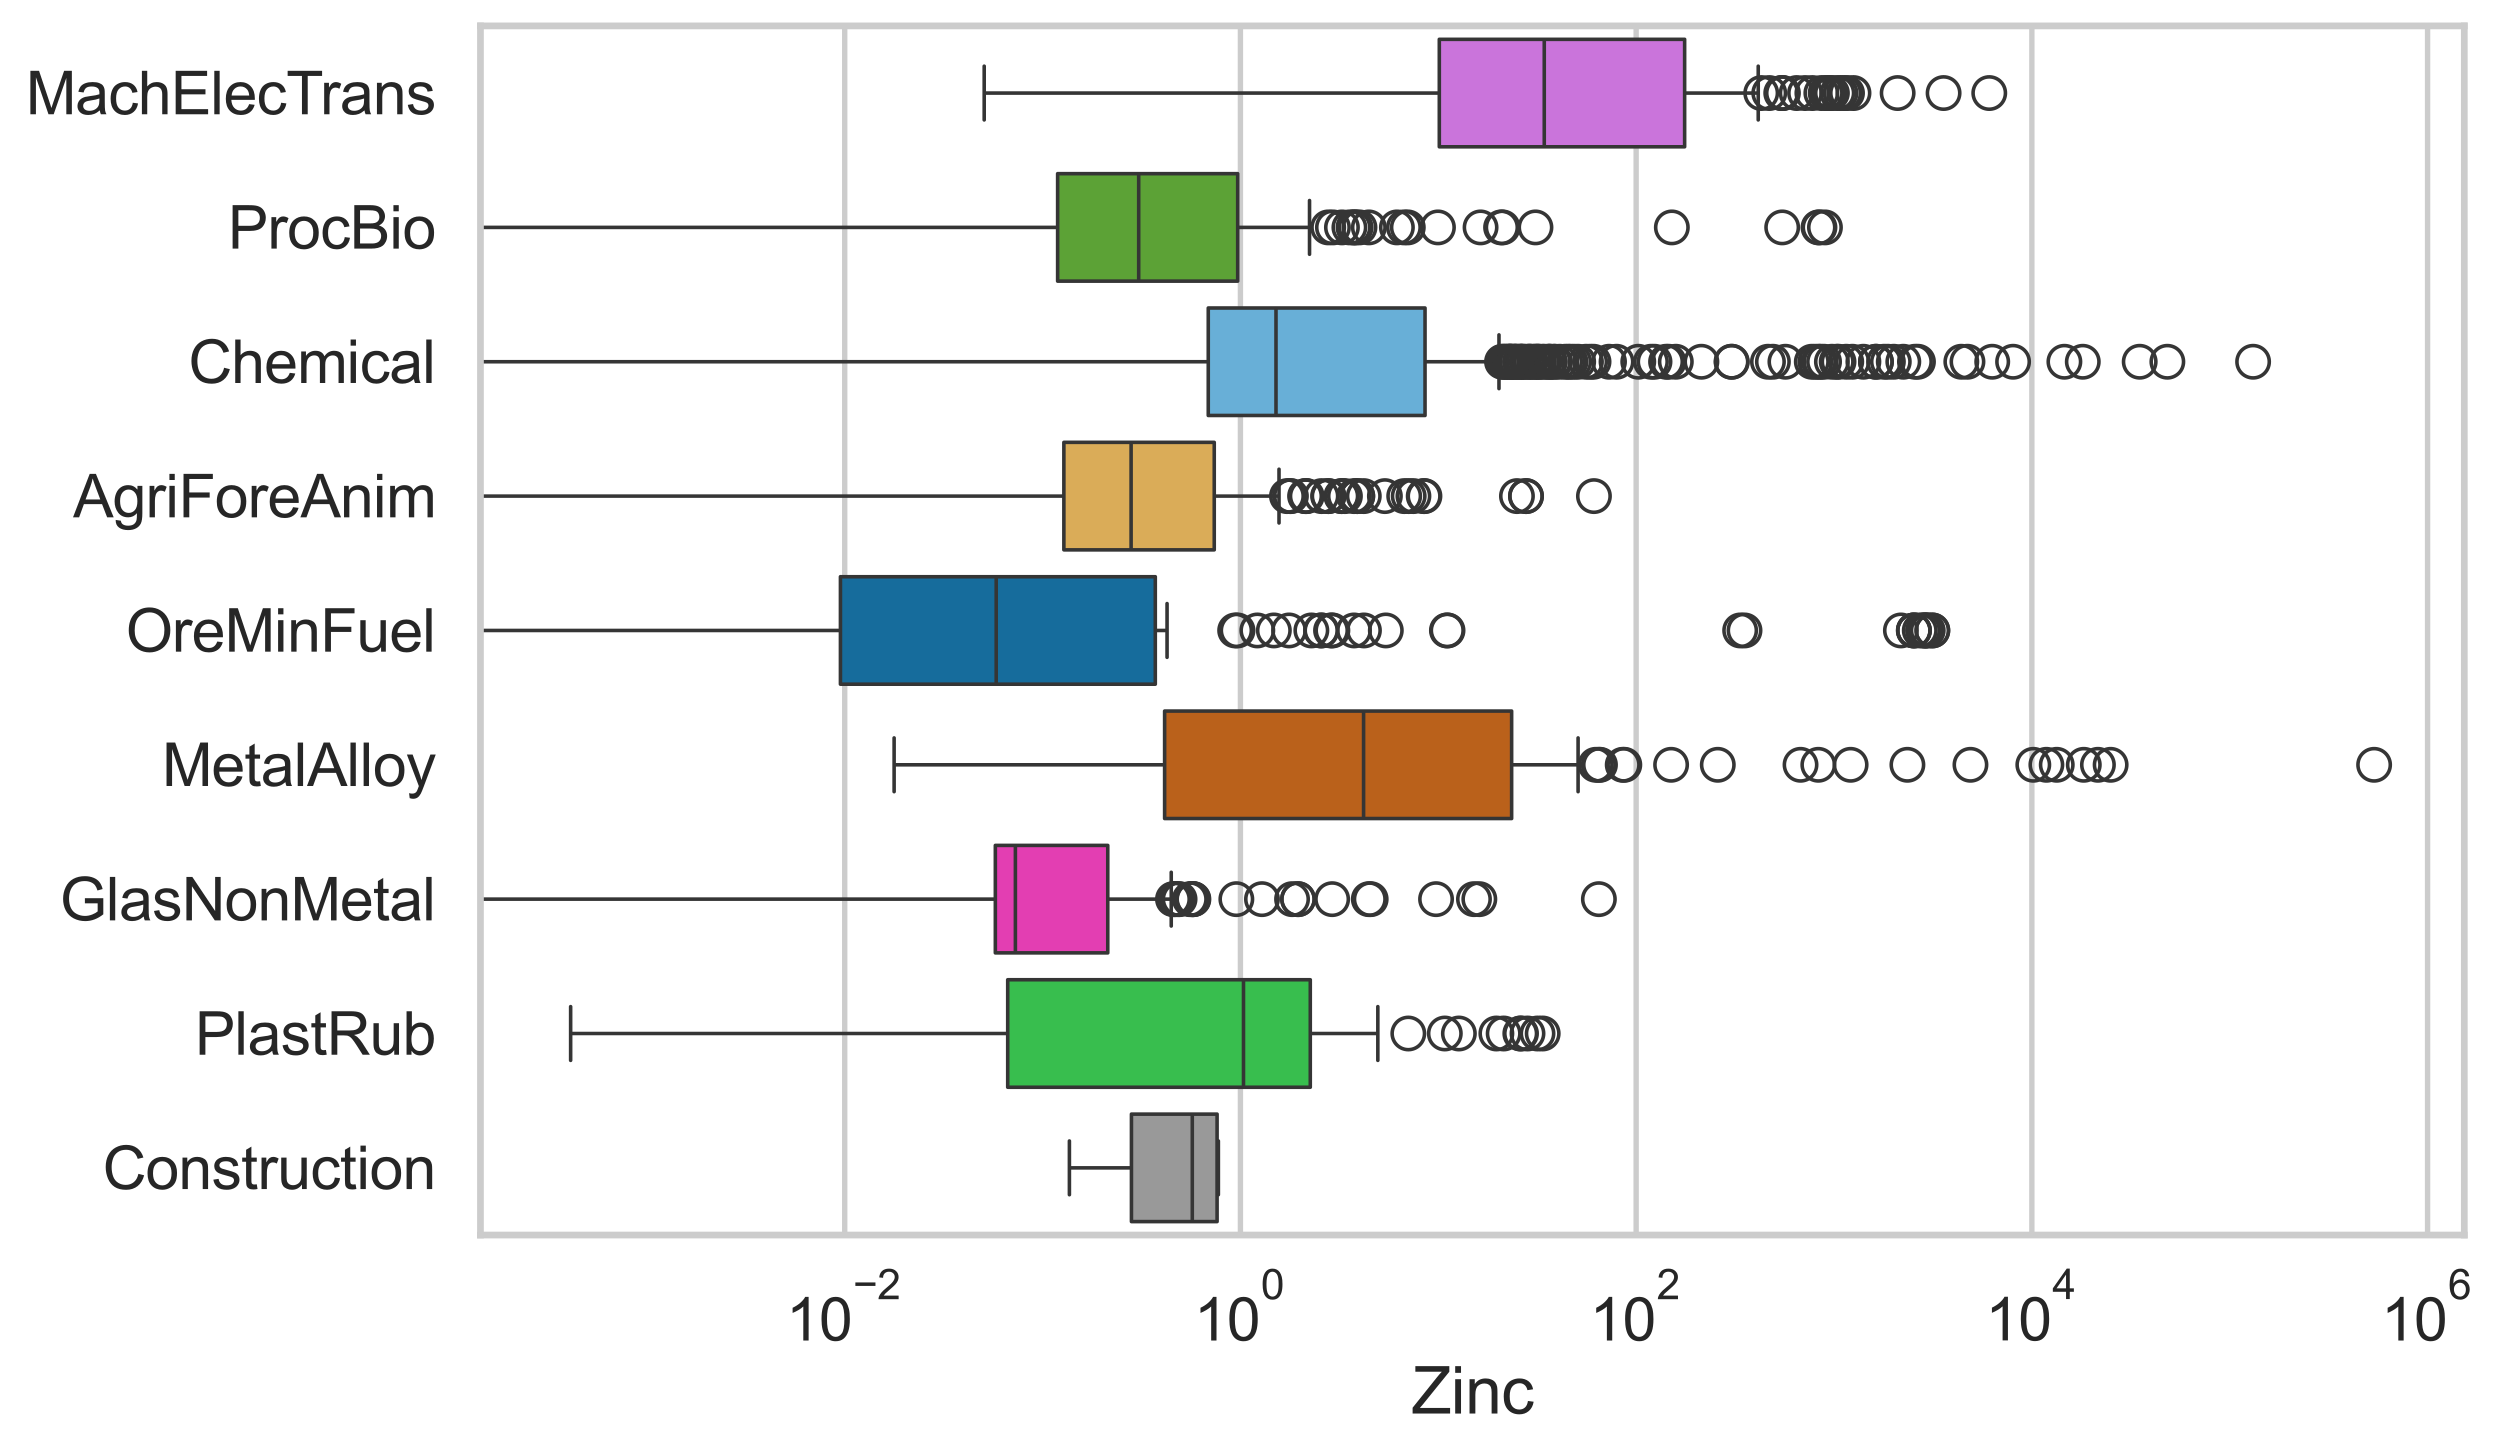 <?xml version="1.0" encoding="utf-8" standalone="no"?>
<!DOCTYPE svg PUBLIC "-//W3C//DTD SVG 1.1//EN"
  "http://www.w3.org/Graphics/SVG/1.1/DTD/svg11.dtd">
<svg xmlns:xlink="http://www.w3.org/1999/xlink" width="695.663pt" height="404.121pt" viewBox="0 0 695.663 404.121" xmlns="http://www.w3.org/2000/svg" version="1.1">
 <defs>
  <style type="text/css">*{stroke-linejoin: round; stroke-linecap: butt}</style>
 </defs>
 <g id="figure_1">
  <g id="patch_1">
   <path d="M 0 404.121 
L 695.663 404.121 
L 695.663 0 
L 0 0 
z
" style="fill: #ffffff"/>
  </g>
  <g id="axes_1">
   <g id="patch_2">
    <path d="M 133.697 343.665 
L 685.729 343.665 
L 685.729 7.2 
L 133.697 7.2 
z
" style="fill: #ffffff"/>
   </g>
   <g id="matplotlib.axis_1">
    <g id="xtick_1">
     <g id="line2d_1">
      <path d="M 235.054 343.665 
L 235.054 7.2 
" clip-path="url(#p63a635c4f1)" style="fill: none; stroke: #cccccc; stroke-width: 1.5; stroke-linecap: round"/>
     </g>
     <g id="text_1">
      <!-- $\mathdefault{10^{-2}}$ -->
      <g style="fill: #262626" transform="translate(218.719 373.18) scale(0.165 -0.165)">
       <defs>
        <path id="ArialMT-31" d="M 2384 0 
L 1822 0 
L 1822 3584 
Q 1619 3391 1289 3197 
Q 959 3003 697 2906 
L 697 3450 
Q 1169 3672 1522 3987 
Q 1875 4303 2022 4600 
L 2384 4600 
L 2384 0 
z
" transform="scale(0.016)"/>
        <path id="ArialMT-30" d="M 266 2259 
Q 266 3072 433 3567 
Q 600 4063 929 4331 
Q 1259 4600 1759 4600 
Q 2128 4600 2406 4451 
Q 2684 4303 2865 4023 
Q 3047 3744 3150 3342 
Q 3253 2941 3253 2259 
Q 3253 1453 3087 958 
Q 2922 463 2592 192 
Q 2263 -78 1759 -78 
Q 1097 -78 719 397 
Q 266 969 266 2259 
z
M 844 2259 
Q 844 1131 1108 757 
Q 1372 384 1759 384 
Q 2147 384 2411 759 
Q 2675 1134 2675 2259 
Q 2675 3391 2411 3762 
Q 2147 4134 1753 4134 
Q 1366 4134 1134 3806 
Q 844 3388 844 2259 
z
" transform="scale(0.016)"/>
        <path id="ArialMT-2212" d="M 3381 1997 
L 356 1997 
L 356 2522 
L 3381 2522 
L 3381 1997 
z
" transform="scale(0.016)"/>
        <path id="ArialMT-32" d="M 3222 541 
L 3222 0 
L 194 0 
Q 188 203 259 391 
Q 375 700 629 1000 
Q 884 1300 1366 1694 
Q 2113 2306 2375 2664 
Q 2638 3022 2638 3341 
Q 2638 3675 2398 3904 
Q 2159 4134 1775 4134 
Q 1369 4134 1125 3890 
Q 881 3647 878 3216 
L 300 3275 
Q 359 3922 746 4261 
Q 1134 4600 1788 4600 
Q 2447 4600 2831 4234 
Q 3216 3869 3216 3328 
Q 3216 3053 3103 2787 
Q 2991 2522 2730 2228 
Q 2469 1934 1863 1422 
Q 1356 997 1212 845 
Q 1069 694 975 541 
L 3222 541 
z
" transform="scale(0.016)"/>
       </defs>
       <use xlink:href="#ArialMT-31" transform="translate(0 0.994)"/>
       <use xlink:href="#ArialMT-30" transform="translate(55.615 0.994)"/>
       <use xlink:href="#ArialMT-2212" transform="translate(112.973 70.688) scale(0.7)"/>
       <use xlink:href="#ArialMT-32" transform="translate(153.852 70.688) scale(0.7)"/>
      </g>
     </g>
    </g>
    <g id="xtick_2">
     <g id="line2d_2">
      <path d="M 345.168 343.665 
L 345.168 7.2 
" clip-path="url(#p63a635c4f1)" style="fill: none; stroke: #cccccc; stroke-width: 1.5; stroke-linecap: round"/>
     </g>
     <g id="text_2">
      <!-- $\mathdefault{10^{0}}$ -->
      <g style="fill: #262626" transform="translate(332.216 373.18) scale(0.165 -0.165)">
       <use xlink:href="#ArialMT-31" transform="translate(0 0.994)"/>
       <use xlink:href="#ArialMT-30" transform="translate(55.615 0.994)"/>
       <use xlink:href="#ArialMT-30" transform="translate(112.973 70.688) scale(0.7)"/>
      </g>
     </g>
    </g>
    <g id="xtick_3">
     <g id="line2d_3">
      <path d="M 455.282 343.665 
L 455.282 7.2 
" clip-path="url(#p63a635c4f1)" style="fill: none; stroke: #cccccc; stroke-width: 1.5; stroke-linecap: round"/>
     </g>
     <g id="text_3">
      <!-- $\mathdefault{10^{2}}$ -->
      <g style="fill: #262626" transform="translate(442.33 373.18) scale(0.165 -0.165)">
       <use xlink:href="#ArialMT-31" transform="translate(0 0.994)"/>
       <use xlink:href="#ArialMT-30" transform="translate(55.615 0.994)"/>
       <use xlink:href="#ArialMT-32" transform="translate(112.973 70.688) scale(0.7)"/>
      </g>
     </g>
    </g>
    <g id="xtick_4">
     <g id="line2d_4">
      <path d="M 565.397 343.665 
L 565.397 7.2 
" clip-path="url(#p63a635c4f1)" style="fill: none; stroke: #cccccc; stroke-width: 1.5; stroke-linecap: round"/>
     </g>
     <g id="text_4">
      <!-- $\mathdefault{10^{4}}$ -->
      <g style="fill: #262626" transform="translate(552.444 373.015) scale(0.165 -0.165)">
       <defs>
        <path id="ArialMT-34" d="M 2069 0 
L 2069 1097 
L 81 1097 
L 81 1613 
L 2172 4581 
L 2631 4581 
L 2631 1613 
L 3250 1613 
L 3250 1097 
L 2631 1097 
L 2631 0 
L 2069 0 
z
M 2069 1613 
L 2069 3678 
L 634 1613 
L 2069 1613 
z
" transform="scale(0.016)"/>
       </defs>
       <use xlink:href="#ArialMT-31" transform="translate(0 0.202)"/>
       <use xlink:href="#ArialMT-30" transform="translate(55.615 0.202)"/>
       <use xlink:href="#ArialMT-34" transform="translate(112.973 69.895) scale(0.7)"/>
      </g>
     </g>
    </g>
    <g id="xtick_5">
     <g id="line2d_5">
      <path d="M 675.511 343.665 
L 675.511 7.2 
" clip-path="url(#p63a635c4f1)" style="fill: none; stroke: #cccccc; stroke-width: 1.5; stroke-linecap: round"/>
     </g>
     <g id="text_5">
      <!-- $\mathdefault{10^{6}}$ -->
      <g style="fill: #262626" transform="translate(662.558 373.18) scale(0.165 -0.165)">
       <defs>
        <path id="ArialMT-36" d="M 3184 3459 
L 2625 3416 
Q 2550 3747 2413 3897 
Q 2184 4138 1850 4138 
Q 1581 4138 1378 3988 
Q 1113 3794 959 3422 
Q 806 3050 800 2363 
Q 1003 2672 1297 2822 
Q 1591 2972 1913 2972 
Q 2475 2972 2870 2558 
Q 3266 2144 3266 1488 
Q 3266 1056 3080 686 
Q 2894 316 2569 119 
Q 2244 -78 1831 -78 
Q 1128 -78 684 439 
Q 241 956 241 2144 
Q 241 3472 731 4075 
Q 1159 4600 1884 4600 
Q 2425 4600 2770 4297 
Q 3116 3994 3184 3459 
z
M 888 1484 
Q 888 1194 1011 928 
Q 1134 663 1356 523 
Q 1578 384 1822 384 
Q 2178 384 2434 671 
Q 2691 959 2691 1453 
Q 2691 1928 2437 2201 
Q 2184 2475 1800 2475 
Q 1419 2475 1153 2201 
Q 888 1928 888 1484 
z
" transform="scale(0.016)"/>
       </defs>
       <use xlink:href="#ArialMT-31" transform="translate(0 0.994)"/>
       <use xlink:href="#ArialMT-30" transform="translate(55.615 0.994)"/>
       <use xlink:href="#ArialMT-36" transform="translate(112.973 70.688) scale(0.7)"/>
      </g>
     </g>
    </g>
    <g id="text_6">
     <!-- Zinc -->
     <g style="fill: #262626" transform="translate(392.711 393.344) scale(0.18 -0.18)">
      <defs>
       <path id="ArialMT-5a" d="M 128 0 
L 128 563 
L 2475 3497 
Q 2725 3809 2950 4041 
L 394 4041 
L 394 4581 
L 3675 4581 
L 3675 4041 
L 1103 863 
L 825 541 
L 3750 541 
L 3750 0 
L 128 0 
z
" transform="scale(0.016)"/>
       <path id="ArialMT-69" d="M 425 3934 
L 425 4581 
L 988 4581 
L 988 3934 
L 425 3934 
z
M 425 0 
L 425 3319 
L 988 3319 
L 988 0 
L 425 0 
z
" transform="scale(0.016)"/>
       <path id="ArialMT-6e" d="M 422 0 
L 422 3319 
L 928 3319 
L 928 2847 
Q 1294 3394 1984 3394 
Q 2284 3394 2536 3286 
Q 2788 3178 2913 3003 
Q 3038 2828 3088 2588 
Q 3119 2431 3119 2041 
L 3119 0 
L 2556 0 
L 2556 2019 
Q 2556 2363 2490 2533 
Q 2425 2703 2258 2804 
Q 2091 2906 1866 2906 
Q 1506 2906 1245 2678 
Q 984 2450 984 1813 
L 984 0 
L 422 0 
z
" transform="scale(0.016)"/>
       <path id="ArialMT-63" d="M 2588 1216 
L 3141 1144 
Q 3050 572 2676 248 
Q 2303 -75 1759 -75 
Q 1078 -75 664 370 
Q 250 816 250 1647 
Q 250 2184 428 2587 
Q 606 2991 970 3192 
Q 1334 3394 1763 3394 
Q 2303 3394 2647 3120 
Q 2991 2847 3088 2344 
L 2541 2259 
Q 2463 2594 2264 2762 
Q 2066 2931 1784 2931 
Q 1359 2931 1093 2626 
Q 828 2322 828 1663 
Q 828 994 1084 691 
Q 1341 388 1753 388 
Q 2084 388 2306 591 
Q 2528 794 2588 1216 
z
" transform="scale(0.016)"/>
      </defs>
      <use xlink:href="#ArialMT-5a"/>
      <use xlink:href="#ArialMT-69" transform="translate(61.084 0)"/>
      <use xlink:href="#ArialMT-6e" transform="translate(83.301 0)"/>
      <use xlink:href="#ArialMT-63" transform="translate(138.916 0)"/>
     </g>
    </g>
   </g>
   <g id="matplotlib.axis_2">
    <g id="ytick_1">
     <g id="text_7">
      <!-- MachElecTrans -->
      <g style="fill: #262626" transform="translate(7.2 31.798) scale(0.165 -0.165)">
       <defs>
        <path id="ArialMT-4d" d="M 475 0 
L 475 4581 
L 1388 4581 
L 2472 1338 
Q 2622 884 2691 659 
Q 2769 909 2934 1394 
L 4031 4581 
L 4847 4581 
L 4847 0 
L 4263 0 
L 4263 3834 
L 2931 0 
L 2384 0 
L 1059 3900 
L 1059 0 
L 475 0 
z
" transform="scale(0.016)"/>
        <path id="ArialMT-61" d="M 2588 409 
Q 2275 144 1986 34 
Q 1697 -75 1366 -75 
Q 819 -75 525 192 
Q 231 459 231 875 
Q 231 1119 342 1320 
Q 453 1522 633 1644 
Q 813 1766 1038 1828 
Q 1203 1872 1538 1913 
Q 2219 1994 2541 2106 
Q 2544 2222 2544 2253 
Q 2544 2597 2384 2738 
Q 2169 2928 1744 2928 
Q 1347 2928 1158 2789 
Q 969 2650 878 2297 
L 328 2372 
Q 403 2725 575 2942 
Q 747 3159 1072 3276 
Q 1397 3394 1825 3394 
Q 2250 3394 2515 3294 
Q 2781 3194 2906 3042 
Q 3031 2891 3081 2659 
Q 3109 2516 3109 2141 
L 3109 1391 
Q 3109 606 3145 398 
Q 3181 191 3288 0 
L 2700 0 
Q 2613 175 2588 409 
z
M 2541 1666 
Q 2234 1541 1622 1453 
Q 1275 1403 1131 1340 
Q 988 1278 909 1158 
Q 831 1038 831 891 
Q 831 666 1001 516 
Q 1172 366 1500 366 
Q 1825 366 2078 508 
Q 2331 650 2450 897 
Q 2541 1088 2541 1459 
L 2541 1666 
z
" transform="scale(0.016)"/>
        <path id="ArialMT-68" d="M 422 0 
L 422 4581 
L 984 4581 
L 984 2938 
Q 1378 3394 1978 3394 
Q 2347 3394 2619 3248 
Q 2891 3103 3008 2847 
Q 3125 2591 3125 2103 
L 3125 0 
L 2563 0 
L 2563 2103 
Q 2563 2525 2380 2717 
Q 2197 2909 1863 2909 
Q 1613 2909 1392 2779 
Q 1172 2650 1078 2428 
Q 984 2206 984 1816 
L 984 0 
L 422 0 
z
" transform="scale(0.016)"/>
        <path id="ArialMT-45" d="M 506 0 
L 506 4581 
L 3819 4581 
L 3819 4041 
L 1113 4041 
L 1113 2638 
L 3647 2638 
L 3647 2100 
L 1113 2100 
L 1113 541 
L 3925 541 
L 3925 0 
L 506 0 
z
" transform="scale(0.016)"/>
        <path id="ArialMT-6c" d="M 409 0 
L 409 4581 
L 972 4581 
L 972 0 
L 409 0 
z
" transform="scale(0.016)"/>
        <path id="ArialMT-65" d="M 2694 1069 
L 3275 997 
Q 3138 488 2766 206 
Q 2394 -75 1816 -75 
Q 1088 -75 661 373 
Q 234 822 234 1631 
Q 234 2469 665 2931 
Q 1097 3394 1784 3394 
Q 2450 3394 2872 2941 
Q 3294 2488 3294 1666 
Q 3294 1616 3291 1516 
L 816 1516 
Q 847 969 1125 678 
Q 1403 388 1819 388 
Q 2128 388 2347 550 
Q 2566 713 2694 1069 
z
M 847 1978 
L 2700 1978 
Q 2663 2397 2488 2606 
Q 2219 2931 1791 2931 
Q 1403 2931 1139 2672 
Q 875 2413 847 1978 
z
" transform="scale(0.016)"/>
        <path id="ArialMT-54" d="M 1659 0 
L 1659 4041 
L 150 4041 
L 150 4581 
L 3781 4581 
L 3781 4041 
L 2266 4041 
L 2266 0 
L 1659 0 
z
" transform="scale(0.016)"/>
        <path id="ArialMT-72" d="M 416 0 
L 416 3319 
L 922 3319 
L 922 2816 
Q 1116 3169 1280 3281 
Q 1444 3394 1641 3394 
Q 1925 3394 2219 3213 
L 2025 2691 
Q 1819 2813 1613 2813 
Q 1428 2813 1281 2702 
Q 1134 2591 1072 2394 
Q 978 2094 978 1738 
L 978 0 
L 416 0 
z
" transform="scale(0.016)"/>
        <path id="ArialMT-73" d="M 197 991 
L 753 1078 
Q 800 744 1014 566 
Q 1228 388 1613 388 
Q 2000 388 2187 545 
Q 2375 703 2375 916 
Q 2375 1106 2209 1216 
Q 2094 1291 1634 1406 
Q 1016 1563 777 1677 
Q 538 1791 414 1992 
Q 291 2194 291 2438 
Q 291 2659 392 2848 
Q 494 3038 669 3163 
Q 800 3259 1026 3326 
Q 1253 3394 1513 3394 
Q 1903 3394 2198 3281 
Q 2494 3169 2634 2976 
Q 2775 2784 2828 2463 
L 2278 2388 
Q 2241 2644 2061 2787 
Q 1881 2931 1553 2931 
Q 1166 2931 1000 2803 
Q 834 2675 834 2503 
Q 834 2394 903 2306 
Q 972 2216 1119 2156 
Q 1203 2125 1616 2013 
Q 2213 1853 2448 1751 
Q 2684 1650 2818 1456 
Q 2953 1263 2953 975 
Q 2953 694 2789 445 
Q 2625 197 2315 61 
Q 2006 -75 1616 -75 
Q 969 -75 630 194 
Q 291 463 197 991 
z
" transform="scale(0.016)"/>
       </defs>
       <use xlink:href="#ArialMT-4d"/>
       <use xlink:href="#ArialMT-61" transform="translate(83.301 0)"/>
       <use xlink:href="#ArialMT-63" transform="translate(138.916 0)"/>
       <use xlink:href="#ArialMT-68" transform="translate(188.916 0)"/>
       <use xlink:href="#ArialMT-45" transform="translate(244.531 0)"/>
       <use xlink:href="#ArialMT-6c" transform="translate(311.23 0)"/>
       <use xlink:href="#ArialMT-65" transform="translate(333.447 0)"/>
       <use xlink:href="#ArialMT-63" transform="translate(389.062 0)"/>
       <use xlink:href="#ArialMT-54" transform="translate(439.062 0)"/>
       <use xlink:href="#ArialMT-72" transform="translate(496.396 0)"/>
       <use xlink:href="#ArialMT-61" transform="translate(529.697 0)"/>
       <use xlink:href="#ArialMT-6e" transform="translate(585.312 0)"/>
       <use xlink:href="#ArialMT-73" transform="translate(640.928 0)"/>
      </g>
     </g>
    </g>
    <g id="ytick_2">
     <g id="text_8">
      <!-- ProcBio -->
      <g style="fill: #262626" transform="translate(63.424 69.183) scale(0.165 -0.165)">
       <defs>
        <path id="ArialMT-50" d="M 494 0 
L 494 4581 
L 2222 4581 
Q 2678 4581 2919 4538 
Q 3256 4481 3484 4323 
Q 3713 4166 3852 3881 
Q 3991 3597 3991 3256 
Q 3991 2672 3619 2267 
Q 3247 1863 2275 1863 
L 1100 1863 
L 1100 0 
L 494 0 
z
M 1100 2403 
L 2284 2403 
Q 2872 2403 3119 2622 
Q 3366 2841 3366 3238 
Q 3366 3525 3220 3729 
Q 3075 3934 2838 4000 
Q 2684 4041 2272 4041 
L 1100 4041 
L 1100 2403 
z
" transform="scale(0.016)"/>
        <path id="ArialMT-6f" d="M 213 1659 
Q 213 2581 725 3025 
Q 1153 3394 1769 3394 
Q 2453 3394 2887 2945 
Q 3322 2497 3322 1706 
Q 3322 1066 3130 698 
Q 2938 331 2570 128 
Q 2203 -75 1769 -75 
Q 1072 -75 642 372 
Q 213 819 213 1659 
z
M 791 1659 
Q 791 1022 1069 705 
Q 1347 388 1769 388 
Q 2188 388 2466 706 
Q 2744 1025 2744 1678 
Q 2744 2294 2464 2611 
Q 2184 2928 1769 2928 
Q 1347 2928 1069 2612 
Q 791 2297 791 1659 
z
" transform="scale(0.016)"/>
        <path id="ArialMT-42" d="M 469 0 
L 469 4581 
L 2188 4581 
Q 2713 4581 3030 4442 
Q 3347 4303 3526 4014 
Q 3706 3725 3706 3409 
Q 3706 3116 3547 2856 
Q 3388 2597 3066 2438 
Q 3481 2316 3704 2022 
Q 3928 1728 3928 1328 
Q 3928 1006 3792 729 
Q 3656 453 3456 303 
Q 3256 153 2954 76 
Q 2653 0 2216 0 
L 469 0 
z
M 1075 2656 
L 2066 2656 
Q 2469 2656 2644 2709 
Q 2875 2778 2992 2937 
Q 3109 3097 3109 3338 
Q 3109 3566 3000 3739 
Q 2891 3913 2687 3977 
Q 2484 4041 1991 4041 
L 1075 4041 
L 1075 2656 
z
M 1075 541 
L 2216 541 
Q 2509 541 2628 563 
Q 2838 600 2978 687 
Q 3119 775 3209 942 
Q 3300 1109 3300 1328 
Q 3300 1584 3169 1773 
Q 3038 1963 2805 2039 
Q 2572 2116 2134 2116 
L 1075 2116 
L 1075 541 
z
" transform="scale(0.016)"/>
       </defs>
       <use xlink:href="#ArialMT-50"/>
       <use xlink:href="#ArialMT-72" transform="translate(66.699 0)"/>
       <use xlink:href="#ArialMT-6f" transform="translate(100 0)"/>
       <use xlink:href="#ArialMT-63" transform="translate(155.615 0)"/>
       <use xlink:href="#ArialMT-42" transform="translate(205.615 0)"/>
       <use xlink:href="#ArialMT-69" transform="translate(272.314 0)"/>
       <use xlink:href="#ArialMT-6f" transform="translate(294.531 0)"/>
      </g>
     </g>
    </g>
    <g id="ytick_3">
     <g id="text_9">
      <!-- Chemical -->
      <g style="fill: #262626" transform="translate(52.428 106.568) scale(0.165 -0.165)">
       <defs>
        <path id="ArialMT-43" d="M 3763 1606 
L 4369 1453 
Q 4178 706 3683 314 
Q 3188 -78 2472 -78 
Q 1731 -78 1267 223 
Q 803 525 561 1097 
Q 319 1669 319 2325 
Q 319 3041 592 3573 
Q 866 4106 1370 4382 
Q 1875 4659 2481 4659 
Q 3169 4659 3637 4309 
Q 4106 3959 4291 3325 
L 3694 3184 
Q 3534 3684 3231 3912 
Q 2928 4141 2469 4141 
Q 1941 4141 1586 3887 
Q 1231 3634 1087 3207 
Q 944 2781 944 2328 
Q 944 1744 1114 1308 
Q 1284 872 1643 656 
Q 2003 441 2422 441 
Q 2931 441 3284 734 
Q 3638 1028 3763 1606 
z
" transform="scale(0.016)"/>
        <path id="ArialMT-6d" d="M 422 0 
L 422 3319 
L 925 3319 
L 925 2853 
Q 1081 3097 1340 3245 
Q 1600 3394 1931 3394 
Q 2300 3394 2536 3241 
Q 2772 3088 2869 2813 
Q 3263 3394 3894 3394 
Q 4388 3394 4653 3120 
Q 4919 2847 4919 2278 
L 4919 0 
L 4359 0 
L 4359 2091 
Q 4359 2428 4304 2576 
Q 4250 2725 4106 2815 
Q 3963 2906 3769 2906 
Q 3419 2906 3187 2673 
Q 2956 2441 2956 1928 
L 2956 0 
L 2394 0 
L 2394 2156 
Q 2394 2531 2256 2718 
Q 2119 2906 1806 2906 
Q 1569 2906 1367 2781 
Q 1166 2656 1075 2415 
Q 984 2175 984 1722 
L 984 0 
L 422 0 
z
" transform="scale(0.016)"/>
       </defs>
       <use xlink:href="#ArialMT-43"/>
       <use xlink:href="#ArialMT-68" transform="translate(72.217 0)"/>
       <use xlink:href="#ArialMT-65" transform="translate(127.832 0)"/>
       <use xlink:href="#ArialMT-6d" transform="translate(183.447 0)"/>
       <use xlink:href="#ArialMT-69" transform="translate(266.748 0)"/>
       <use xlink:href="#ArialMT-63" transform="translate(288.965 0)"/>
       <use xlink:href="#ArialMT-61" transform="translate(338.965 0)"/>
       <use xlink:href="#ArialMT-6c" transform="translate(394.58 0)"/>
      </g>
     </g>
    </g>
    <g id="ytick_4">
     <g id="text_10">
      <!-- AgriForeAnim -->
      <g style="fill: #262626" transform="translate(20.341 143.953) scale(0.165 -0.165)">
       <defs>
        <path id="ArialMT-41" d="M -9 0 
L 1750 4581 
L 2403 4581 
L 4278 0 
L 3588 0 
L 3053 1388 
L 1138 1388 
L 634 0 
L -9 0 
z
M 1313 1881 
L 2866 1881 
L 2388 3150 
Q 2169 3728 2063 4100 
Q 1975 3659 1816 3225 
L 1313 1881 
z
" transform="scale(0.016)"/>
        <path id="ArialMT-67" d="M 319 -275 
L 866 -356 
Q 900 -609 1056 -725 
Q 1266 -881 1628 -881 
Q 2019 -881 2231 -725 
Q 2444 -569 2519 -288 
Q 2563 -116 2559 434 
Q 2191 0 1641 0 
Q 956 0 581 494 
Q 206 988 206 1678 
Q 206 2153 378 2554 
Q 550 2956 876 3175 
Q 1203 3394 1644 3394 
Q 2231 3394 2613 2919 
L 2613 3319 
L 3131 3319 
L 3131 450 
Q 3131 -325 2973 -648 
Q 2816 -972 2473 -1159 
Q 2131 -1347 1631 -1347 
Q 1038 -1347 672 -1080 
Q 306 -813 319 -275 
z
M 784 1719 
Q 784 1066 1043 766 
Q 1303 466 1694 466 
Q 2081 466 2343 764 
Q 2606 1063 2606 1700 
Q 2606 2309 2336 2618 
Q 2066 2928 1684 2928 
Q 1309 2928 1046 2623 
Q 784 2319 784 1719 
z
" transform="scale(0.016)"/>
        <path id="ArialMT-46" d="M 525 0 
L 525 4581 
L 3616 4581 
L 3616 4041 
L 1131 4041 
L 1131 2622 
L 3281 2622 
L 3281 2081 
L 1131 2081 
L 1131 0 
L 525 0 
z
" transform="scale(0.016)"/>
       </defs>
       <use xlink:href="#ArialMT-41"/>
       <use xlink:href="#ArialMT-67" transform="translate(66.699 0)"/>
       <use xlink:href="#ArialMT-72" transform="translate(122.314 0)"/>
       <use xlink:href="#ArialMT-69" transform="translate(155.615 0)"/>
       <use xlink:href="#ArialMT-46" transform="translate(177.832 0)"/>
       <use xlink:href="#ArialMT-6f" transform="translate(238.916 0)"/>
       <use xlink:href="#ArialMT-72" transform="translate(294.531 0)"/>
       <use xlink:href="#ArialMT-65" transform="translate(327.832 0)"/>
       <use xlink:href="#ArialMT-41" transform="translate(383.447 0)"/>
       <use xlink:href="#ArialMT-6e" transform="translate(450.146 0)"/>
       <use xlink:href="#ArialMT-69" transform="translate(505.762 0)"/>
       <use xlink:href="#ArialMT-6d" transform="translate(527.979 0)"/>
      </g>
     </g>
    </g>
    <g id="ytick_5">
     <g id="text_11">
      <!-- OreMinFuel -->
      <g style="fill: #262626" transform="translate(35.013 181.337) scale(0.165 -0.165)">
       <defs>
        <path id="ArialMT-4f" d="M 309 2231 
Q 309 3372 921 4017 
Q 1534 4663 2503 4663 
Q 3138 4663 3647 4359 
Q 4156 4056 4423 3514 
Q 4691 2972 4691 2284 
Q 4691 1588 4409 1038 
Q 4128 488 3612 205 
Q 3097 -78 2500 -78 
Q 1853 -78 1343 234 
Q 834 547 571 1087 
Q 309 1628 309 2231 
z
M 934 2222 
Q 934 1394 1379 917 
Q 1825 441 2497 441 
Q 3181 441 3623 922 
Q 4066 1403 4066 2288 
Q 4066 2847 3877 3264 
Q 3688 3681 3323 3911 
Q 2959 4141 2506 4141 
Q 1863 4141 1398 3698 
Q 934 3256 934 2222 
z
" transform="scale(0.016)"/>
        <path id="ArialMT-75" d="M 2597 0 
L 2597 488 
Q 2209 -75 1544 -75 
Q 1250 -75 995 37 
Q 741 150 617 320 
Q 494 491 444 738 
Q 409 903 409 1263 
L 409 3319 
L 972 3319 
L 972 1478 
Q 972 1038 1006 884 
Q 1059 663 1231 536 
Q 1403 409 1656 409 
Q 1909 409 2131 539 
Q 2353 669 2445 892 
Q 2538 1116 2538 1541 
L 2538 3319 
L 3100 3319 
L 3100 0 
L 2597 0 
z
" transform="scale(0.016)"/>
       </defs>
       <use xlink:href="#ArialMT-4f"/>
       <use xlink:href="#ArialMT-72" transform="translate(77.783 0)"/>
       <use xlink:href="#ArialMT-65" transform="translate(111.084 0)"/>
       <use xlink:href="#ArialMT-4d" transform="translate(166.699 0)"/>
       <use xlink:href="#ArialMT-69" transform="translate(250 0)"/>
       <use xlink:href="#ArialMT-6e" transform="translate(272.217 0)"/>
       <use xlink:href="#ArialMT-46" transform="translate(327.832 0)"/>
       <use xlink:href="#ArialMT-75" transform="translate(388.916 0)"/>
       <use xlink:href="#ArialMT-65" transform="translate(444.531 0)"/>
       <use xlink:href="#ArialMT-6c" transform="translate(500.146 0)"/>
      </g>
     </g>
    </g>
    <g id="ytick_6">
     <g id="text_12">
      <!-- MetalAlloy -->
      <g style="fill: #262626" transform="translate(45.088 218.722) scale(0.165 -0.165)">
       <defs>
        <path id="ArialMT-74" d="M 1650 503 
L 1731 6 
Q 1494 -44 1306 -44 
Q 1000 -44 831 53 
Q 663 150 594 308 
Q 525 466 525 972 
L 525 2881 
L 113 2881 
L 113 3319 
L 525 3319 
L 525 4141 
L 1084 4478 
L 1084 3319 
L 1650 3319 
L 1650 2881 
L 1084 2881 
L 1084 941 
Q 1084 700 1114 631 
Q 1144 563 1211 522 
Q 1278 481 1403 481 
Q 1497 481 1650 503 
z
" transform="scale(0.016)"/>
        <path id="ArialMT-79" d="M 397 -1278 
L 334 -750 
Q 519 -800 656 -800 
Q 844 -800 956 -737 
Q 1069 -675 1141 -563 
Q 1194 -478 1313 -144 
Q 1328 -97 1363 -6 
L 103 3319 
L 709 3319 
L 1400 1397 
Q 1534 1031 1641 628 
Q 1738 1016 1872 1384 
L 2581 3319 
L 3144 3319 
L 1881 -56 
Q 1678 -603 1566 -809 
Q 1416 -1088 1222 -1217 
Q 1028 -1347 759 -1347 
Q 597 -1347 397 -1278 
z
" transform="scale(0.016)"/>
       </defs>
       <use xlink:href="#ArialMT-4d"/>
       <use xlink:href="#ArialMT-65" transform="translate(83.301 0)"/>
       <use xlink:href="#ArialMT-74" transform="translate(138.916 0)"/>
       <use xlink:href="#ArialMT-61" transform="translate(166.699 0)"/>
       <use xlink:href="#ArialMT-6c" transform="translate(222.314 0)"/>
       <use xlink:href="#ArialMT-41" transform="translate(244.531 0)"/>
       <use xlink:href="#ArialMT-6c" transform="translate(311.23 0)"/>
       <use xlink:href="#ArialMT-6c" transform="translate(333.447 0)"/>
       <use xlink:href="#ArialMT-6f" transform="translate(355.664 0)"/>
       <use xlink:href="#ArialMT-79" transform="translate(411.279 0)"/>
      </g>
     </g>
    </g>
    <g id="ytick_7">
     <g id="text_13">
      <!-- GlasNonMetal -->
      <g style="fill: #262626" transform="translate(16.659 256.107) scale(0.165 -0.165)">
       <defs>
        <path id="ArialMT-47" d="M 2638 1797 
L 2638 2334 
L 4578 2338 
L 4578 638 
Q 4131 281 3656 101 
Q 3181 -78 2681 -78 
Q 2006 -78 1454 211 
Q 903 500 622 1047 
Q 341 1594 341 2269 
Q 341 2938 620 3517 
Q 900 4097 1425 4378 
Q 1950 4659 2634 4659 
Q 3131 4659 3532 4498 
Q 3934 4338 4162 4050 
Q 4391 3763 4509 3300 
L 3963 3150 
Q 3859 3500 3706 3700 
Q 3553 3900 3268 4020 
Q 2984 4141 2638 4141 
Q 2222 4141 1919 4014 
Q 1616 3888 1430 3681 
Q 1244 3475 1141 3228 
Q 966 2803 966 2306 
Q 966 1694 1177 1281 
Q 1388 869 1791 669 
Q 2194 469 2647 469 
Q 3041 469 3416 620 
Q 3791 772 3984 944 
L 3984 1797 
L 2638 1797 
z
" transform="scale(0.016)"/>
        <path id="ArialMT-4e" d="M 488 0 
L 488 4581 
L 1109 4581 
L 3516 984 
L 3516 4581 
L 4097 4581 
L 4097 0 
L 3475 0 
L 1069 3600 
L 1069 0 
L 488 0 
z
" transform="scale(0.016)"/>
       </defs>
       <use xlink:href="#ArialMT-47"/>
       <use xlink:href="#ArialMT-6c" transform="translate(77.783 0)"/>
       <use xlink:href="#ArialMT-61" transform="translate(100 0)"/>
       <use xlink:href="#ArialMT-73" transform="translate(155.615 0)"/>
       <use xlink:href="#ArialMT-4e" transform="translate(205.615 0)"/>
       <use xlink:href="#ArialMT-6f" transform="translate(277.832 0)"/>
       <use xlink:href="#ArialMT-6e" transform="translate(333.447 0)"/>
       <use xlink:href="#ArialMT-4d" transform="translate(389.062 0)"/>
       <use xlink:href="#ArialMT-65" transform="translate(472.363 0)"/>
       <use xlink:href="#ArialMT-74" transform="translate(527.979 0)"/>
       <use xlink:href="#ArialMT-61" transform="translate(555.762 0)"/>
       <use xlink:href="#ArialMT-6c" transform="translate(611.377 0)"/>
      </g>
     </g>
    </g>
    <g id="ytick_8">
     <g id="text_14">
      <!-- PlastRub -->
      <g style="fill: #262626" transform="translate(54.248 293.492) scale(0.165 -0.165)">
       <defs>
        <path id="ArialMT-52" d="M 503 0 
L 503 4581 
L 2534 4581 
Q 3147 4581 3465 4457 
Q 3784 4334 3975 4021 
Q 4166 3709 4166 3331 
Q 4166 2844 3850 2509 
Q 3534 2175 2875 2084 
Q 3116 1969 3241 1856 
Q 3506 1613 3744 1247 
L 4541 0 
L 3778 0 
L 3172 953 
Q 2906 1366 2734 1584 
Q 2563 1803 2427 1890 
Q 2291 1978 2150 2013 
Q 2047 2034 1813 2034 
L 1109 2034 
L 1109 0 
L 503 0 
z
M 1109 2559 
L 2413 2559 
Q 2828 2559 3062 2645 
Q 3297 2731 3419 2920 
Q 3541 3109 3541 3331 
Q 3541 3656 3305 3865 
Q 3069 4075 2559 4075 
L 1109 4075 
L 1109 2559 
z
" transform="scale(0.016)"/>
        <path id="ArialMT-62" d="M 941 0 
L 419 0 
L 419 4581 
L 981 4581 
L 981 2947 
Q 1338 3394 1891 3394 
Q 2197 3394 2470 3270 
Q 2744 3147 2920 2923 
Q 3097 2700 3197 2384 
Q 3297 2069 3297 1709 
Q 3297 856 2875 390 
Q 2453 -75 1863 -75 
Q 1275 -75 941 416 
L 941 0 
z
M 934 1684 
Q 934 1088 1097 822 
Q 1363 388 1816 388 
Q 2184 388 2453 708 
Q 2722 1028 2722 1663 
Q 2722 2313 2464 2622 
Q 2206 2931 1841 2931 
Q 1472 2931 1203 2611 
Q 934 2291 934 1684 
z
" transform="scale(0.016)"/>
       </defs>
       <use xlink:href="#ArialMT-50"/>
       <use xlink:href="#ArialMT-6c" transform="translate(66.699 0)"/>
       <use xlink:href="#ArialMT-61" transform="translate(88.916 0)"/>
       <use xlink:href="#ArialMT-73" transform="translate(144.531 0)"/>
       <use xlink:href="#ArialMT-74" transform="translate(194.531 0)"/>
       <use xlink:href="#ArialMT-52" transform="translate(222.314 0)"/>
       <use xlink:href="#ArialMT-75" transform="translate(294.531 0)"/>
       <use xlink:href="#ArialMT-62" transform="translate(350.146 0)"/>
      </g>
     </g>
    </g>
    <g id="ytick_9">
     <g id="text_15">
      <!-- Construction -->
      <g style="fill: #262626" transform="translate(28.575 330.877) scale(0.165 -0.165)">
       <use xlink:href="#ArialMT-43"/>
       <use xlink:href="#ArialMT-6f" transform="translate(72.217 0)"/>
       <use xlink:href="#ArialMT-6e" transform="translate(127.832 0)"/>
       <use xlink:href="#ArialMT-73" transform="translate(183.447 0)"/>
       <use xlink:href="#ArialMT-74" transform="translate(233.447 0)"/>
       <use xlink:href="#ArialMT-72" transform="translate(261.23 0)"/>
       <use xlink:href="#ArialMT-75" transform="translate(294.531 0)"/>
       <use xlink:href="#ArialMT-63" transform="translate(350.146 0)"/>
       <use xlink:href="#ArialMT-74" transform="translate(400.146 0)"/>
       <use xlink:href="#ArialMT-69" transform="translate(427.93 0)"/>
       <use xlink:href="#ArialMT-6f" transform="translate(450.146 0)"/>
       <use xlink:href="#ArialMT-6e" transform="translate(505.762 0)"/>
      </g>
     </g>
    </g>
   </g>
   <g id="patch_3">
    <path d="M 400.508 10.938 
L 400.508 40.846 
L 468.775 40.846 
L 468.775 10.938 
L 400.508 10.938 
z
" clip-path="url(#p63a635c4f1)" style="fill: #ca74db; stroke: #353535; stroke-linejoin: miter"/>
   </g>
   <g id="line2d_6">
    <path d="M 400.508 25.892 
L 273.87 25.892 
" clip-path="url(#p63a635c4f1)" style="fill: none; stroke: #353535"/>
   </g>
   <g id="line2d_7">
    <path d="M 468.775 25.892 
L 489.254 25.892 
" clip-path="url(#p63a635c4f1)" style="fill: none; stroke: #353535"/>
   </g>
   <g id="line2d_8">
    <path d="M 273.87 18.415 
L 273.87 33.369 
" clip-path="url(#p63a635c4f1)" style="fill: none; stroke: #353535; stroke-linecap: round"/>
   </g>
   <g id="line2d_9">
    <path d="M 489.254 18.415 
L 489.254 33.369 
" clip-path="url(#p63a635c4f1)" style="fill: none; stroke: #353535; stroke-linecap: round"/>
   </g>
   <g id="line2d_10">
    <defs>
     <path id="m65c15de4b6" d="M 0 4.5 
C 1.193 4.5 2.338 4.026 3.182 3.182 
C 4.026 2.338 4.5 1.193 4.5 0 
C 4.5 -1.193 4.026 -2.338 3.182 -3.182 
C 2.338 -4.026 1.193 -4.5 0 -4.5 
C -1.193 -4.5 -2.338 -4.026 -3.182 -3.182 
C -4.026 -2.338 -4.5 -1.193 -4.5 0 
C -4.5 1.193 -4.026 2.338 -3.182 3.182 
C -2.338 4.026 -1.193 4.5 0 4.5 
z
" style="stroke: #353535"/>
    </defs>
    <g clip-path="url(#p63a635c4f1)">
     <use xlink:href="#m65c15de4b6" x="509.129" y="25.892" style="fill-opacity: 0; stroke: #353535"/>
     <use xlink:href="#m65c15de4b6" x="512.158" y="25.892" style="fill-opacity: 0; stroke: #353535"/>
     <use xlink:href="#m65c15de4b6" x="540.834" y="25.892" style="fill-opacity: 0; stroke: #353535"/>
     <use xlink:href="#m65c15de4b6" x="502.286" y="25.892" style="fill-opacity: 0; stroke: #353535"/>
     <use xlink:href="#m65c15de4b6" x="495.917" y="25.892" style="fill-opacity: 0; stroke: #353535"/>
     <use xlink:href="#m65c15de4b6" x="513.957" y="25.892" style="fill-opacity: 0; stroke: #353535"/>
     <use xlink:href="#m65c15de4b6" x="499.949" y="25.892" style="fill-opacity: 0; stroke: #353535"/>
     <use xlink:href="#m65c15de4b6" x="515.76" y="25.892" style="fill-opacity: 0; stroke: #353535"/>
     <use xlink:href="#m65c15de4b6" x="508.024" y="25.892" style="fill-opacity: 0; stroke: #353535"/>
     <use xlink:href="#m65c15de4b6" x="508.599" y="25.892" style="fill-opacity: 0; stroke: #353535"/>
     <use xlink:href="#m65c15de4b6" x="553.542" y="25.892" style="fill-opacity: 0; stroke: #353535"/>
     <use xlink:href="#m65c15de4b6" x="490.088" y="25.892" style="fill-opacity: 0; stroke: #353535"/>
     <use xlink:href="#m65c15de4b6" x="528.047" y="25.892" style="fill-opacity: 0; stroke: #353535"/>
     <use xlink:href="#m65c15de4b6" x="511.274" y="25.892" style="fill-opacity: 0; stroke: #353535"/>
     <use xlink:href="#m65c15de4b6" x="496.123" y="25.892" style="fill-opacity: 0; stroke: #353535"/>
     <use xlink:href="#m65c15de4b6" x="513.182" y="25.892" style="fill-opacity: 0; stroke: #353535"/>
     <use xlink:href="#m65c15de4b6" x="506.819" y="25.892" style="fill-opacity: 0; stroke: #353535"/>
     <use xlink:href="#m65c15de4b6" x="509.756" y="25.892" style="fill-opacity: 0; stroke: #353535"/>
     <use xlink:href="#m65c15de4b6" x="492.322" y="25.892" style="fill-opacity: 0; stroke: #353535"/>
     <use xlink:href="#m65c15de4b6" x="495.659" y="25.892" style="fill-opacity: 0; stroke: #353535"/>
     <use xlink:href="#m65c15de4b6" x="504.324" y="25.892" style="fill-opacity: 0; stroke: #353535"/>
    </g>
   </g>
   <g id="patch_4">
    <path d="M 294.302 48.323 
L 294.302 78.231 
L 344.406 78.231 
L 344.406 48.323 
L 294.302 48.323 
z
" clip-path="url(#p63a635c4f1)" style="fill: #5ca236; stroke: #353535; stroke-linejoin: miter"/>
   </g>
   <g id="line2d_11">
    <path d="M 294.302 63.277 
L -1 63.277 
" clip-path="url(#p63a635c4f1)" style="fill: none; stroke: #353535"/>
   </g>
   <g id="line2d_12">
    <path d="M 344.406 63.277 
L 364.396 63.277 
" clip-path="url(#p63a635c4f1)" style="fill: none; stroke: #353535"/>
   </g>
   <g id="line2d_13">
    <path clip-path="url(#p63a635c4f1)" style="fill: none; stroke: #353535; stroke-linecap: round"/>
   </g>
   <g id="line2d_14">
    <path d="M 364.396 55.8 
L 364.396 70.754 
" clip-path="url(#p63a635c4f1)" style="fill: none; stroke: #353535; stroke-linecap: round"/>
   </g>
   <g id="line2d_15">
    <g clip-path="url(#p63a635c4f1)">
     <use xlink:href="#m65c15de4b6" x="380.899" y="63.277" style="fill-opacity: 0; stroke: #353535"/>
     <use xlink:href="#m65c15de4b6" x="376.791" y="63.277" style="fill-opacity: 0; stroke: #353535"/>
     <use xlink:href="#m65c15de4b6" x="377.228" y="63.277" style="fill-opacity: 0; stroke: #353535"/>
     <use xlink:href="#m65c15de4b6" x="495.921" y="63.277" style="fill-opacity: 0; stroke: #353535"/>
     <use xlink:href="#m65c15de4b6" x="376.641" y="63.277" style="fill-opacity: 0; stroke: #353535"/>
     <use xlink:href="#m65c15de4b6" x="390.667" y="63.277" style="fill-opacity: 0; stroke: #353535"/>
     <use xlink:href="#m65c15de4b6" x="506.292" y="63.277" style="fill-opacity: 0; stroke: #353535"/>
     <use xlink:href="#m65c15de4b6" x="418.121" y="63.277" style="fill-opacity: 0; stroke: #353535"/>
     <use xlink:href="#m65c15de4b6" x="465.215" y="63.277" style="fill-opacity: 0; stroke: #353535"/>
     <use xlink:href="#m65c15de4b6" x="507.818" y="63.277" style="fill-opacity: 0; stroke: #353535"/>
     <use xlink:href="#m65c15de4b6" x="378.295" y="63.277" style="fill-opacity: 0; stroke: #353535"/>
     <use xlink:href="#m65c15de4b6" x="417.699" y="63.277" style="fill-opacity: 0; stroke: #353535"/>
     <use xlink:href="#m65c15de4b6" x="369.592" y="63.277" style="fill-opacity: 0; stroke: #353535"/>
     <use xlink:href="#m65c15de4b6" x="375.492" y="63.277" style="fill-opacity: 0; stroke: #353535"/>
     <use xlink:href="#m65c15de4b6" x="427.265" y="63.277" style="fill-opacity: 0; stroke: #353535"/>
     <use xlink:href="#m65c15de4b6" x="373.413" y="63.277" style="fill-opacity: 0; stroke: #353535"/>
     <use xlink:href="#m65c15de4b6" x="411.989" y="63.277" style="fill-opacity: 0; stroke: #353535"/>
     <use xlink:href="#m65c15de4b6" x="506.037" y="63.277" style="fill-opacity: 0; stroke: #353535"/>
     <use xlink:href="#m65c15de4b6" x="388.71" y="63.277" style="fill-opacity: 0; stroke: #353535"/>
     <use xlink:href="#m65c15de4b6" x="391.739" y="63.277" style="fill-opacity: 0; stroke: #353535"/>
     <use xlink:href="#m65c15de4b6" x="370.907" y="63.277" style="fill-opacity: 0; stroke: #353535"/>
     <use xlink:href="#m65c15de4b6" x="400.134" y="63.277" style="fill-opacity: 0; stroke: #353535"/>
    </g>
   </g>
   <g id="patch_5">
    <path d="M 336.217 85.708 
L 336.217 115.616 
L 396.537 115.616 
L 396.537 85.708 
L 336.217 85.708 
z
" clip-path="url(#p63a635c4f1)" style="fill: #68afd7; stroke: #353535; stroke-linejoin: miter"/>
   </g>
   <g id="line2d_16">
    <path d="M 336.217 100.662 
L -1 100.662 
" clip-path="url(#p63a635c4f1)" style="fill: none; stroke: #353535"/>
   </g>
   <g id="line2d_17">
    <path d="M 396.537 100.662 
L 417.114 100.662 
" clip-path="url(#p63a635c4f1)" style="fill: none; stroke: #353535"/>
   </g>
   <g id="line2d_18">
    <path clip-path="url(#p63a635c4f1)" style="fill: none; stroke: #353535; stroke-linecap: round"/>
   </g>
   <g id="line2d_19">
    <path d="M 417.114 93.185 
L 417.114 108.139 
" clip-path="url(#p63a635c4f1)" style="fill: none; stroke: #353535; stroke-linecap: round"/>
   </g>
   <g id="line2d_20">
    <g clip-path="url(#p63a635c4f1)">
     <use xlink:href="#m65c15de4b6" x="437.028" y="100.662" style="fill-opacity: 0; stroke: #353535"/>
     <use xlink:href="#m65c15de4b6" x="532.864" y="100.662" style="fill-opacity: 0; stroke: #353535"/>
     <use xlink:href="#m65c15de4b6" x="524.266" y="100.662" style="fill-opacity: 0; stroke: #353535"/>
     <use xlink:href="#m65c15de4b6" x="506.107" y="100.662" style="fill-opacity: 0; stroke: #353535"/>
     <use xlink:href="#m65c15de4b6" x="455.873" y="100.662" style="fill-opacity: 0; stroke: #353535"/>
     <use xlink:href="#m65c15de4b6" x="491.961" y="100.662" style="fill-opacity: 0; stroke: #353535"/>
     <use xlink:href="#m65c15de4b6" x="420.226" y="100.662" style="fill-opacity: 0; stroke: #353535"/>
     <use xlink:href="#m65c15de4b6" x="464.332" y="100.662" style="fill-opacity: 0; stroke: #353535"/>
     <use xlink:href="#m65c15de4b6" x="425.583" y="100.662" style="fill-opacity: 0; stroke: #353535"/>
     <use xlink:href="#m65c15de4b6" x="459.404" y="100.662" style="fill-opacity: 0; stroke: #353535"/>
     <use xlink:href="#m65c15de4b6" x="506.571" y="100.662" style="fill-opacity: 0; stroke: #353535"/>
     <use xlink:href="#m65c15de4b6" x="529.625" y="100.662" style="fill-opacity: 0; stroke: #353535"/>
     <use xlink:href="#m65c15de4b6" x="428.009" y="100.662" style="fill-opacity: 0; stroke: #353535"/>
     <use xlink:href="#m65c15de4b6" x="438.047" y="100.662" style="fill-opacity: 0; stroke: #353535"/>
     <use xlink:href="#m65c15de4b6" x="426.93" y="100.662" style="fill-opacity: 0; stroke: #353535"/>
     <use xlink:href="#m65c15de4b6" x="441.318" y="100.662" style="fill-opacity: 0; stroke: #353535"/>
     <use xlink:href="#m65c15de4b6" x="626.962" y="100.662" style="fill-opacity: 0; stroke: #353535"/>
     <use xlink:href="#m65c15de4b6" x="463.612" y="100.662" style="fill-opacity: 0; stroke: #353535"/>
     <use xlink:href="#m65c15de4b6" x="509.755" y="100.662" style="fill-opacity: 0; stroke: #353535"/>
     <use xlink:href="#m65c15de4b6" x="504.157" y="100.662" style="fill-opacity: 0; stroke: #353535"/>
     <use xlink:href="#m65c15de4b6" x="419.626" y="100.662" style="fill-opacity: 0; stroke: #353535"/>
     <use xlink:href="#m65c15de4b6" x="533.701" y="100.662" style="fill-opacity: 0; stroke: #353535"/>
     <use xlink:href="#m65c15de4b6" x="522.015" y="100.662" style="fill-opacity: 0; stroke: #353535"/>
     <use xlink:href="#m65c15de4b6" x="419.111" y="100.662" style="fill-opacity: 0; stroke: #353535"/>
     <use xlink:href="#m65c15de4b6" x="466.32" y="100.662" style="fill-opacity: 0; stroke: #353535"/>
     <use xlink:href="#m65c15de4b6" x="505.162" y="100.662" style="fill-opacity: 0; stroke: #353535"/>
     <use xlink:href="#m65c15de4b6" x="425.605" y="100.662" style="fill-opacity: 0; stroke: #353535"/>
     <use xlink:href="#m65c15de4b6" x="513.743" y="100.662" style="fill-opacity: 0; stroke: #353535"/>
     <use xlink:href="#m65c15de4b6" x="579.566" y="100.662" style="fill-opacity: 0; stroke: #353535"/>
     <use xlink:href="#m65c15de4b6" x="417.962" y="100.662" style="fill-opacity: 0; stroke: #353535"/>
     <use xlink:href="#m65c15de4b6" x="421.329" y="100.662" style="fill-opacity: 0; stroke: #353535"/>
     <use xlink:href="#m65c15de4b6" x="493.335" y="100.662" style="fill-opacity: 0; stroke: #353535"/>
     <use xlink:href="#m65c15de4b6" x="525.331" y="100.662" style="fill-opacity: 0; stroke: #353535"/>
     <use xlink:href="#m65c15de4b6" x="424.824" y="100.662" style="fill-opacity: 0; stroke: #353535"/>
     <use xlink:href="#m65c15de4b6" x="429.166" y="100.662" style="fill-opacity: 0; stroke: #353535"/>
     <use xlink:href="#m65c15de4b6" x="447.73" y="100.662" style="fill-opacity: 0; stroke: #353535"/>
     <use xlink:href="#m65c15de4b6" x="421.55" y="100.662" style="fill-opacity: 0; stroke: #353535"/>
     <use xlink:href="#m65c15de4b6" x="422.009" y="100.662" style="fill-opacity: 0; stroke: #353535"/>
     <use xlink:href="#m65c15de4b6" x="522.008" y="100.662" style="fill-opacity: 0; stroke: #353535"/>
     <use xlink:href="#m65c15de4b6" x="420.167" y="100.662" style="fill-opacity: 0; stroke: #353535"/>
     <use xlink:href="#m65c15de4b6" x="511.09" y="100.662" style="fill-opacity: 0; stroke: #353535"/>
     <use xlink:href="#m65c15de4b6" x="574.449" y="100.662" style="fill-opacity: 0; stroke: #353535"/>
     <use xlink:href="#m65c15de4b6" x="460.39" y="100.662" style="fill-opacity: 0; stroke: #353535"/>
     <use xlink:href="#m65c15de4b6" x="595.403" y="100.662" style="fill-opacity: 0; stroke: #353535"/>
     <use xlink:href="#m65c15de4b6" x="473.441" y="100.662" style="fill-opacity: 0; stroke: #353535"/>
     <use xlink:href="#m65c15de4b6" x="418.847" y="100.662" style="fill-opacity: 0; stroke: #353535"/>
     <use xlink:href="#m65c15de4b6" x="481.819" y="100.662" style="fill-opacity: 0; stroke: #353535"/>
     <use xlink:href="#m65c15de4b6" x="423.167" y="100.662" style="fill-opacity: 0; stroke: #353535"/>
     <use xlink:href="#m65c15de4b6" x="430.894" y="100.662" style="fill-opacity: 0; stroke: #353535"/>
     <use xlink:href="#m65c15de4b6" x="442.487" y="100.662" style="fill-opacity: 0; stroke: #353535"/>
     <use xlink:href="#m65c15de4b6" x="443.422" y="100.662" style="fill-opacity: 0; stroke: #353535"/>
     <use xlink:href="#m65c15de4b6" x="511.594" y="100.662" style="fill-opacity: 0; stroke: #353535"/>
     <use xlink:href="#m65c15de4b6" x="545.765" y="100.662" style="fill-opacity: 0; stroke: #353535"/>
     <use xlink:href="#m65c15de4b6" x="423.306" y="100.662" style="fill-opacity: 0; stroke: #353535"/>
     <use xlink:href="#m65c15de4b6" x="560.172" y="100.662" style="fill-opacity: 0; stroke: #353535"/>
     <use xlink:href="#m65c15de4b6" x="418.244" y="100.662" style="fill-opacity: 0; stroke: #353535"/>
     <use xlink:href="#m65c15de4b6" x="526.973" y="100.662" style="fill-opacity: 0; stroke: #353535"/>
     <use xlink:href="#m65c15de4b6" x="420.906" y="100.662" style="fill-opacity: 0; stroke: #353535"/>
     <use xlink:href="#m65c15de4b6" x="428.126" y="100.662" style="fill-opacity: 0; stroke: #353535"/>
     <use xlink:href="#m65c15de4b6" x="439.152" y="100.662" style="fill-opacity: 0; stroke: #353535"/>
     <use xlink:href="#m65c15de4b6" x="547.478" y="100.662" style="fill-opacity: 0; stroke: #353535"/>
     <use xlink:href="#m65c15de4b6" x="420.148" y="100.662" style="fill-opacity: 0; stroke: #353535"/>
     <use xlink:href="#m65c15de4b6" x="431.251" y="100.662" style="fill-opacity: 0; stroke: #353535"/>
     <use xlink:href="#m65c15de4b6" x="432.716" y="100.662" style="fill-opacity: 0; stroke: #353535"/>
     <use xlink:href="#m65c15de4b6" x="436.356" y="100.662" style="fill-opacity: 0; stroke: #353535"/>
     <use xlink:href="#m65c15de4b6" x="423.648" y="100.662" style="fill-opacity: 0; stroke: #353535"/>
     <use xlink:href="#m65c15de4b6" x="427.815" y="100.662" style="fill-opacity: 0; stroke: #353535"/>
     <use xlink:href="#m65c15de4b6" x="515.463" y="100.662" style="fill-opacity: 0; stroke: #353535"/>
     <use xlink:href="#m65c15de4b6" x="481.898" y="100.662" style="fill-opacity: 0; stroke: #353535"/>
     <use xlink:href="#m65c15de4b6" x="603.103" y="100.662" style="fill-opacity: 0; stroke: #353535"/>
     <use xlink:href="#m65c15de4b6" x="432.324" y="100.662" style="fill-opacity: 0; stroke: #353535"/>
     <use xlink:href="#m65c15de4b6" x="435.532" y="100.662" style="fill-opacity: 0; stroke: #353535"/>
     <use xlink:href="#m65c15de4b6" x="434.017" y="100.662" style="fill-opacity: 0; stroke: #353535"/>
     <use xlink:href="#m65c15de4b6" x="507.568" y="100.662" style="fill-opacity: 0; stroke: #353535"/>
     <use xlink:href="#m65c15de4b6" x="427.134" y="100.662" style="fill-opacity: 0; stroke: #353535"/>
     <use xlink:href="#m65c15de4b6" x="431.186" y="100.662" style="fill-opacity: 0; stroke: #353535"/>
     <use xlink:href="#m65c15de4b6" x="496.818" y="100.662" style="fill-opacity: 0; stroke: #353535"/>
     <use xlink:href="#m65c15de4b6" x="424.014" y="100.662" style="fill-opacity: 0; stroke: #353535"/>
     <use xlink:href="#m65c15de4b6" x="422.022" y="100.662" style="fill-opacity: 0; stroke: #353535"/>
     <use xlink:href="#m65c15de4b6" x="425.966" y="100.662" style="fill-opacity: 0; stroke: #353535"/>
     <use xlink:href="#m65c15de4b6" x="518.517" y="100.662" style="fill-opacity: 0; stroke: #353535"/>
     <use xlink:href="#m65c15de4b6" x="554.365" y="100.662" style="fill-opacity: 0; stroke: #353535"/>
     <use xlink:href="#m65c15de4b6" x="429.79" y="100.662" style="fill-opacity: 0; stroke: #353535"/>
     <use xlink:href="#m65c15de4b6" x="449.826" y="100.662" style="fill-opacity: 0; stroke: #353535"/>
     <use xlink:href="#m65c15de4b6" x="420.344" y="100.662" style="fill-opacity: 0; stroke: #353535"/>
     <use xlink:href="#m65c15de4b6" x="422.961" y="100.662" style="fill-opacity: 0; stroke: #353535"/>
    </g>
   </g>
   <g id="patch_6">
    <path d="M 296.037 123.093 
L 296.037 153.001 
L 337.883 153.001 
L 337.883 123.093 
L 296.037 123.093 
z
" clip-path="url(#p63a635c4f1)" style="fill: #daac58; stroke: #353535; stroke-linejoin: miter"/>
   </g>
   <g id="line2d_21">
    <path d="M 296.037 138.047 
L -1 138.047 
" clip-path="url(#p63a635c4f1)" style="fill: none; stroke: #353535"/>
   </g>
   <g id="line2d_22">
    <path d="M 337.883 138.047 
L 355.906 138.047 
" clip-path="url(#p63a635c4f1)" style="fill: none; stroke: #353535"/>
   </g>
   <g id="line2d_23">
    <path clip-path="url(#p63a635c4f1)" style="fill: none; stroke: #353535; stroke-linecap: round"/>
   </g>
   <g id="line2d_24">
    <path d="M 355.906 130.57 
L 355.906 145.524 
" clip-path="url(#p63a635c4f1)" style="fill: none; stroke: #353535; stroke-linecap: round"/>
   </g>
   <g id="line2d_25">
    <g clip-path="url(#p63a635c4f1)">
     <use xlink:href="#m65c15de4b6" x="424.626" y="138.047" style="fill-opacity: 0; stroke: #353535"/>
     <use xlink:href="#m65c15de4b6" x="422.114" y="138.047" style="fill-opacity: 0; stroke: #353535"/>
     <use xlink:href="#m65c15de4b6" x="358.121" y="138.047" style="fill-opacity: 0; stroke: #353535"/>
     <use xlink:href="#m65c15de4b6" x="379.494" y="138.047" style="fill-opacity: 0; stroke: #353535"/>
     <use xlink:href="#m65c15de4b6" x="363.614" y="138.047" style="fill-opacity: 0; stroke: #353535"/>
     <use xlink:href="#m65c15de4b6" x="369.698" y="138.047" style="fill-opacity: 0; stroke: #353535"/>
     <use xlink:href="#m65c15de4b6" x="369.567" y="138.047" style="fill-opacity: 0; stroke: #353535"/>
     <use xlink:href="#m65c15de4b6" x="363.35" y="138.047" style="fill-opacity: 0; stroke: #353535"/>
     <use xlink:href="#m65c15de4b6" x="374.243" y="138.047" style="fill-opacity: 0; stroke: #353535"/>
     <use xlink:href="#m65c15de4b6" x="390.744" y="138.047" style="fill-opacity: 0; stroke: #353535"/>
     <use xlink:href="#m65c15de4b6" x="359.215" y="138.047" style="fill-opacity: 0; stroke: #353535"/>
     <use xlink:href="#m65c15de4b6" x="377.697" y="138.047" style="fill-opacity: 0; stroke: #353535"/>
     <use xlink:href="#m65c15de4b6" x="376.768" y="138.047" style="fill-opacity: 0; stroke: #353535"/>
     <use xlink:href="#m65c15de4b6" x="373.252" y="138.047" style="fill-opacity: 0; stroke: #353535"/>
     <use xlink:href="#m65c15de4b6" x="396.169" y="138.047" style="fill-opacity: 0; stroke: #353535"/>
     <use xlink:href="#m65c15de4b6" x="385.367" y="138.047" style="fill-opacity: 0; stroke: #353535"/>
     <use xlink:href="#m65c15de4b6" x="443.537" y="138.047" style="fill-opacity: 0; stroke: #353535"/>
     <use xlink:href="#m65c15de4b6" x="424.646" y="138.047" style="fill-opacity: 0; stroke: #353535"/>
     <use xlink:href="#m65c15de4b6" x="373.411" y="138.047" style="fill-opacity: 0; stroke: #353535"/>
     <use xlink:href="#m65c15de4b6" x="377.673" y="138.047" style="fill-opacity: 0; stroke: #353535"/>
     <use xlink:href="#m65c15de4b6" x="396.371" y="138.047" style="fill-opacity: 0; stroke: #353535"/>
     <use xlink:href="#m65c15de4b6" x="358.951" y="138.047" style="fill-opacity: 0; stroke: #353535"/>
     <use xlink:href="#m65c15de4b6" x="363.163" y="138.047" style="fill-opacity: 0; stroke: #353535"/>
     <use xlink:href="#m65c15de4b6" x="367.716" y="138.047" style="fill-opacity: 0; stroke: #353535"/>
     <use xlink:href="#m65c15de4b6" x="391.991" y="138.047" style="fill-opacity: 0; stroke: #353535"/>
     <use xlink:href="#m65c15de4b6" x="393.305" y="138.047" style="fill-opacity: 0; stroke: #353535"/>
    </g>
   </g>
   <g id="patch_7">
    <path d="M 233.864 160.478 
L 233.864 190.386 
L 321.48 190.386 
L 321.48 160.478 
L 233.864 160.478 
z
" clip-path="url(#p63a635c4f1)" style="fill: #166c9c; stroke: #353535; stroke-linejoin: miter"/>
   </g>
   <g id="line2d_26">
    <path d="M 233.864 175.432 
L -1 175.432 
" clip-path="url(#p63a635c4f1)" style="fill: none; stroke: #353535"/>
   </g>
   <g id="line2d_27">
    <path d="M 321.48 175.432 
L 324.752 175.432 
" clip-path="url(#p63a635c4f1)" style="fill: none; stroke: #353535"/>
   </g>
   <g id="line2d_28">
    <path clip-path="url(#p63a635c4f1)" style="fill: none; stroke: #353535; stroke-linecap: round"/>
   </g>
   <g id="line2d_29">
    <path d="M 324.752 167.955 
L 324.752 182.909 
" clip-path="url(#p63a635c4f1)" style="fill: none; stroke: #353535; stroke-linecap: round"/>
   </g>
   <g id="line2d_30">
    <g clip-path="url(#p63a635c4f1)">
     <use xlink:href="#m65c15de4b6" x="370.755" y="175.432" style="fill-opacity: 0; stroke: #353535"/>
     <use xlink:href="#m65c15de4b6" x="484.227" y="175.432" style="fill-opacity: 0; stroke: #353535"/>
     <use xlink:href="#m65c15de4b6" x="402.795" y="175.432" style="fill-opacity: 0; stroke: #353535"/>
     <use xlink:href="#m65c15de4b6" x="535.112" y="175.432" style="fill-opacity: 0; stroke: #353535"/>
     <use xlink:href="#m65c15de4b6" x="536.419" y="175.432" style="fill-opacity: 0; stroke: #353535"/>
     <use xlink:href="#m65c15de4b6" x="537.706" y="175.432" style="fill-opacity: 0; stroke: #353535"/>
     <use xlink:href="#m65c15de4b6" x="402.63" y="175.432" style="fill-opacity: 0; stroke: #353535"/>
     <use xlink:href="#m65c15de4b6" x="367.7" y="175.432" style="fill-opacity: 0; stroke: #353535"/>
     <use xlink:href="#m65c15de4b6" x="537.706" y="175.432" style="fill-opacity: 0; stroke: #353535"/>
     <use xlink:href="#m65c15de4b6" x="349.868" y="175.432" style="fill-opacity: 0; stroke: #353535"/>
     <use xlink:href="#m65c15de4b6" x="370.381" y="175.432" style="fill-opacity: 0; stroke: #353535"/>
     <use xlink:href="#m65c15de4b6" x="358.701" y="175.432" style="fill-opacity: 0; stroke: #353535"/>
     <use xlink:href="#m65c15de4b6" x="379.536" y="175.432" style="fill-opacity: 0; stroke: #353535"/>
     <use xlink:href="#m65c15de4b6" x="385.622" y="175.432" style="fill-opacity: 0; stroke: #353535"/>
     <use xlink:href="#m65c15de4b6" x="532.539" y="175.432" style="fill-opacity: 0; stroke: #353535"/>
     <use xlink:href="#m65c15de4b6" x="534.202" y="175.432" style="fill-opacity: 0; stroke: #353535"/>
     <use xlink:href="#m65c15de4b6" x="343.701" y="175.432" style="fill-opacity: 0; stroke: #353535"/>
     <use xlink:href="#m65c15de4b6" x="344.36" y="175.432" style="fill-opacity: 0; stroke: #353535"/>
     <use xlink:href="#m65c15de4b6" x="528.956" y="175.432" style="fill-opacity: 0; stroke: #353535"/>
     <use xlink:href="#m65c15de4b6" x="364.906" y="175.432" style="fill-opacity: 0; stroke: #353535"/>
     <use xlink:href="#m65c15de4b6" x="354.466" y="175.432" style="fill-opacity: 0; stroke: #353535"/>
     <use xlink:href="#m65c15de4b6" x="376.771" y="175.432" style="fill-opacity: 0; stroke: #353535"/>
     <use xlink:href="#m65c15de4b6" x="532.567" y="175.432" style="fill-opacity: 0; stroke: #353535"/>
     <use xlink:href="#m65c15de4b6" x="535.715" y="175.432" style="fill-opacity: 0; stroke: #353535"/>
     <use xlink:href="#m65c15de4b6" x="485.435" y="175.432" style="fill-opacity: 0; stroke: #353535"/>
     <use xlink:href="#m65c15de4b6" x="367.602" y="175.432" style="fill-opacity: 0; stroke: #353535"/>
     <use xlink:href="#m65c15de4b6" x="532.597" y="175.432" style="fill-opacity: 0; stroke: #353535"/>
     <use xlink:href="#m65c15de4b6" x="535.892" y="175.432" style="fill-opacity: 0; stroke: #353535"/>
     <use xlink:href="#m65c15de4b6" x="535.715" y="175.432" style="fill-opacity: 0; stroke: #353535"/>
    </g>
   </g>
   <g id="patch_8">
    <path d="M 324.073 197.863 
L 324.073 227.771 
L 420.635 227.771 
L 420.635 197.863 
L 324.073 197.863 
z
" clip-path="url(#p63a635c4f1)" style="fill: #ba611b; stroke: #353535; stroke-linejoin: miter"/>
   </g>
   <g id="line2d_31">
    <path d="M 324.073 212.817 
L 248.803 212.817 
" clip-path="url(#p63a635c4f1)" style="fill: none; stroke: #353535"/>
   </g>
   <g id="line2d_32">
    <path d="M 420.635 212.817 
L 439.127 212.817 
" clip-path="url(#p63a635c4f1)" style="fill: none; stroke: #353535"/>
   </g>
   <g id="line2d_33">
    <path d="M 248.803 205.34 
L 248.803 220.294 
" clip-path="url(#p63a635c4f1)" style="fill: none; stroke: #353535; stroke-linecap: round"/>
   </g>
   <g id="line2d_34">
    <path d="M 439.127 205.34 
L 439.127 220.294 
" clip-path="url(#p63a635c4f1)" style="fill: none; stroke: #353535; stroke-linecap: round"/>
   </g>
   <g id="line2d_35">
    <g clip-path="url(#p63a635c4f1)">
     <use xlink:href="#m65c15de4b6" x="569.435" y="212.817" style="fill-opacity: 0; stroke: #353535"/>
     <use xlink:href="#m65c15de4b6" x="465.009" y="212.817" style="fill-opacity: 0; stroke: #353535"/>
     <use xlink:href="#m65c15de4b6" x="530.767" y="212.817" style="fill-opacity: 0; stroke: #353535"/>
     <use xlink:href="#m65c15de4b6" x="660.636" y="212.817" style="fill-opacity: 0; stroke: #353535"/>
     <use xlink:href="#m65c15de4b6" x="579.847" y="212.817" style="fill-opacity: 0; stroke: #353535"/>
     <use xlink:href="#m65c15de4b6" x="587.316" y="212.817" style="fill-opacity: 0; stroke: #353535"/>
     <use xlink:href="#m65c15de4b6" x="572.32" y="212.817" style="fill-opacity: 0; stroke: #353535"/>
     <use xlink:href="#m65c15de4b6" x="583.78" y="212.817" style="fill-opacity: 0; stroke: #353535"/>
     <use xlink:href="#m65c15de4b6" x="444.884" y="212.817" style="fill-opacity: 0; stroke: #353535"/>
     <use xlink:href="#m65c15de4b6" x="565.8" y="212.817" style="fill-opacity: 0; stroke: #353535"/>
     <use xlink:href="#m65c15de4b6" x="444.034" y="212.817" style="fill-opacity: 0; stroke: #353535"/>
     <use xlink:href="#m65c15de4b6" x="451.547" y="212.817" style="fill-opacity: 0; stroke: #353535"/>
     <use xlink:href="#m65c15de4b6" x="445.213" y="212.817" style="fill-opacity: 0; stroke: #353535"/>
     <use xlink:href="#m65c15de4b6" x="505.973" y="212.817" style="fill-opacity: 0; stroke: #353535"/>
     <use xlink:href="#m65c15de4b6" x="514.96" y="212.817" style="fill-opacity: 0; stroke: #353535"/>
     <use xlink:href="#m65c15de4b6" x="501.025" y="212.817" style="fill-opacity: 0; stroke: #353535"/>
     <use xlink:href="#m65c15de4b6" x="548.308" y="212.817" style="fill-opacity: 0; stroke: #353535"/>
     <use xlink:href="#m65c15de4b6" x="451.991" y="212.817" style="fill-opacity: 0; stroke: #353535"/>
     <use xlink:href="#m65c15de4b6" x="478" y="212.817" style="fill-opacity: 0; stroke: #353535"/>
    </g>
   </g>
   <g id="patch_9">
    <path d="M 276.968 235.248 
L 276.968 265.156 
L 308.253 265.156 
L 308.253 235.248 
L 276.968 235.248 
z
" clip-path="url(#p63a635c4f1)" style="fill: #e33eb2; stroke: #353535; stroke-linejoin: miter"/>
   </g>
   <g id="line2d_36">
    <path d="M 276.968 250.202 
L -1 250.202 
" clip-path="url(#p63a635c4f1)" style="fill: none; stroke: #353535"/>
   </g>
   <g id="line2d_37">
    <path d="M 308.253 250.202 
L 325.915 250.202 
" clip-path="url(#p63a635c4f1)" style="fill: none; stroke: #353535"/>
   </g>
   <g id="line2d_38">
    <path clip-path="url(#p63a635c4f1)" style="fill: none; stroke: #353535; stroke-linecap: round"/>
   </g>
   <g id="line2d_39">
    <path d="M 325.915 242.725 
L 325.915 257.679 
" clip-path="url(#p63a635c4f1)" style="fill: none; stroke: #353535; stroke-linecap: round"/>
   </g>
   <g id="line2d_40">
    <g clip-path="url(#p63a635c4f1)">
     <use xlink:href="#m65c15de4b6" x="399.602" y="250.202" style="fill-opacity: 0; stroke: #353535"/>
     <use xlink:href="#m65c15de4b6" x="359.534" y="250.202" style="fill-opacity: 0; stroke: #353535"/>
     <use xlink:href="#m65c15de4b6" x="351.162" y="250.202" style="fill-opacity: 0; stroke: #353535"/>
     <use xlink:href="#m65c15de4b6" x="361.203" y="250.202" style="fill-opacity: 0; stroke: #353535"/>
     <use xlink:href="#m65c15de4b6" x="361.183" y="250.202" style="fill-opacity: 0; stroke: #353535"/>
     <use xlink:href="#m65c15de4b6" x="331.99" y="250.202" style="fill-opacity: 0; stroke: #353535"/>
     <use xlink:href="#m65c15de4b6" x="344.036" y="250.202" style="fill-opacity: 0; stroke: #353535"/>
     <use xlink:href="#m65c15de4b6" x="327.147" y="250.202" style="fill-opacity: 0; stroke: #353535"/>
     <use xlink:href="#m65c15de4b6" x="381.41" y="250.202" style="fill-opacity: 0; stroke: #353535"/>
     <use xlink:href="#m65c15de4b6" x="370.691" y="250.202" style="fill-opacity: 0; stroke: #353535"/>
     <use xlink:href="#m65c15de4b6" x="332.08" y="250.202" style="fill-opacity: 0; stroke: #353535"/>
     <use xlink:href="#m65c15de4b6" x="380.895" y="250.202" style="fill-opacity: 0; stroke: #353535"/>
     <use xlink:href="#m65c15de4b6" x="444.912" y="250.202" style="fill-opacity: 0; stroke: #353535"/>
     <use xlink:href="#m65c15de4b6" x="331.678" y="250.202" style="fill-opacity: 0; stroke: #353535"/>
     <use xlink:href="#m65c15de4b6" x="331.077" y="250.202" style="fill-opacity: 0; stroke: #353535"/>
     <use xlink:href="#m65c15de4b6" x="328.229" y="250.202" style="fill-opacity: 0; stroke: #353535"/>
     <use xlink:href="#m65c15de4b6" x="411.647" y="250.202" style="fill-opacity: 0; stroke: #353535"/>
     <use xlink:href="#m65c15de4b6" x="326.715" y="250.202" style="fill-opacity: 0; stroke: #353535"/>
     <use xlink:href="#m65c15de4b6" x="327.775" y="250.202" style="fill-opacity: 0; stroke: #353535"/>
     <use xlink:href="#m65c15de4b6" x="331.751" y="250.202" style="fill-opacity: 0; stroke: #353535"/>
     <use xlink:href="#m65c15de4b6" x="410.153" y="250.202" style="fill-opacity: 0; stroke: #353535"/>
     <use xlink:href="#m65c15de4b6" x="326.402" y="250.202" style="fill-opacity: 0; stroke: #353535"/>
    </g>
   </g>
   <g id="patch_10">
    <path d="M 280.411 272.633 
L 280.411 302.541 
L 364.607 302.541 
L 364.607 272.633 
L 280.411 272.633 
z
" clip-path="url(#p63a635c4f1)" style="fill: #38be4e; stroke: #353535; stroke-linejoin: miter"/>
   </g>
   <g id="line2d_41">
    <path d="M 280.411 287.587 
L 158.789 287.587 
" clip-path="url(#p63a635c4f1)" style="fill: none; stroke: #353535"/>
   </g>
   <g id="line2d_42">
    <path d="M 364.607 287.587 
L 383.403 287.587 
" clip-path="url(#p63a635c4f1)" style="fill: none; stroke: #353535"/>
   </g>
   <g id="line2d_43">
    <path d="M 158.789 280.11 
L 158.789 295.064 
" clip-path="url(#p63a635c4f1)" style="fill: none; stroke: #353535; stroke-linecap: round"/>
   </g>
   <g id="line2d_44">
    <path d="M 383.403 280.11 
L 383.403 295.064 
" clip-path="url(#p63a635c4f1)" style="fill: none; stroke: #353535; stroke-linecap: round"/>
   </g>
   <g id="line2d_45">
    <g clip-path="url(#p63a635c4f1)">
     <use xlink:href="#m65c15de4b6" x="402.041" y="287.587" style="fill-opacity: 0; stroke: #353535"/>
     <use xlink:href="#m65c15de4b6" x="429.279" y="287.587" style="fill-opacity: 0; stroke: #353535"/>
     <use xlink:href="#m65c15de4b6" x="423.241" y="287.587" style="fill-opacity: 0; stroke: #353535"/>
     <use xlink:href="#m65c15de4b6" x="425.052" y="287.587" style="fill-opacity: 0; stroke: #353535"/>
     <use xlink:href="#m65c15de4b6" x="391.885" y="287.587" style="fill-opacity: 0; stroke: #353535"/>
     <use xlink:href="#m65c15de4b6" x="423.055" y="287.587" style="fill-opacity: 0; stroke: #353535"/>
     <use xlink:href="#m65c15de4b6" x="427.833" y="287.587" style="fill-opacity: 0; stroke: #353535"/>
     <use xlink:href="#m65c15de4b6" x="416.389" y="287.587" style="fill-opacity: 0; stroke: #353535"/>
     <use xlink:href="#m65c15de4b6" x="418.418" y="287.587" style="fill-opacity: 0; stroke: #353535"/>
     <use xlink:href="#m65c15de4b6" x="405.953" y="287.587" style="fill-opacity: 0; stroke: #353535"/>
    </g>
   </g>
   <g id="patch_11">
    <path d="M 314.841 310.018 
L 314.841 339.926 
L 338.674 339.926 
L 338.674 310.018 
L 314.841 310.018 
z
" clip-path="url(#p63a635c4f1)" style="fill: #999999; stroke: #353535; stroke-linejoin: miter"/>
   </g>
   <g id="line2d_46">
    <path d="M 314.841 324.972 
L 297.577 324.972 
" clip-path="url(#p63a635c4f1)" style="fill: none; stroke: #353535"/>
   </g>
   <g id="line2d_47">
    <path d="M 338.674 324.972 
L 339.031 324.972 
" clip-path="url(#p63a635c4f1)" style="fill: none; stroke: #353535"/>
   </g>
   <g id="line2d_48">
    <path d="M 297.577 317.495 
L 297.577 332.449 
" clip-path="url(#p63a635c4f1)" style="fill: none; stroke: #353535; stroke-linecap: round"/>
   </g>
   <g id="line2d_49">
    <path d="M 339.031 317.495 
L 339.031 332.449 
" clip-path="url(#p63a635c4f1)" style="fill: none; stroke: #353535; stroke-linecap: round"/>
   </g>
   <g id="line2d_50"/>
   <g id="line2d_51">
    <path d="M 429.714 10.938 
L 429.714 40.846 
" clip-path="url(#p63a635c4f1)" style="fill: none; stroke: #353535"/>
   </g>
   <g id="line2d_52">
    <path d="M 316.858 48.323 
L 316.858 78.231 
" clip-path="url(#p63a635c4f1)" style="fill: none; stroke: #353535"/>
   </g>
   <g id="line2d_53">
    <path d="M 355.064 85.708 
L 355.064 115.616 
" clip-path="url(#p63a635c4f1)" style="fill: none; stroke: #353535"/>
   </g>
   <g id="line2d_54">
    <path d="M 314.748 123.093 
L 314.748 153.001 
" clip-path="url(#p63a635c4f1)" style="fill: none; stroke: #353535"/>
   </g>
   <g id="line2d_55">
    <path d="M 277.206 160.478 
L 277.206 190.386 
" clip-path="url(#p63a635c4f1)" style="fill: none; stroke: #353535"/>
   </g>
   <g id="line2d_56">
    <path d="M 379.437 197.863 
L 379.437 227.771 
" clip-path="url(#p63a635c4f1)" style="fill: none; stroke: #353535"/>
   </g>
   <g id="line2d_57">
    <path d="M 282.547 235.248 
L 282.547 265.156 
" clip-path="url(#p63a635c4f1)" style="fill: none; stroke: #353535"/>
   </g>
   <g id="line2d_58">
    <path d="M 346.022 272.633 
L 346.022 302.541 
" clip-path="url(#p63a635c4f1)" style="fill: none; stroke: #353535"/>
   </g>
   <g id="line2d_59">
    <path d="M 331.773 310.018 
L 331.773 339.926 
" clip-path="url(#p63a635c4f1)" style="fill: none; stroke: #353535"/>
   </g>
   <g id="patch_12">
    <path d="M 133.697 343.665 
L 133.697 7.2 
" style="fill: none; stroke: #cccccc; stroke-width: 1.875; stroke-linejoin: miter; stroke-linecap: square"/>
   </g>
   <g id="patch_13">
    <path d="M 685.729 343.665 
L 685.729 7.2 
" style="fill: none; stroke: #cccccc; stroke-width: 1.875; stroke-linejoin: miter; stroke-linecap: square"/>
   </g>
   <g id="patch_14">
    <path d="M 133.697 343.665 
L 685.729 343.665 
" style="fill: none; stroke: #cccccc; stroke-width: 1.875; stroke-linejoin: miter; stroke-linecap: square"/>
   </g>
   <g id="patch_15">
    <path d="M 133.697 7.2 
L 685.729 7.2 
" style="fill: none; stroke: #cccccc; stroke-width: 1.875; stroke-linejoin: miter; stroke-linecap: square"/>
   </g>
  </g>
 </g>
 <defs>
  <clipPath id="p63a635c4f1">
   <rect x="133.697" y="7.2" width="552.032" height="336.465"/>
  </clipPath>
 </defs>
</svg>
